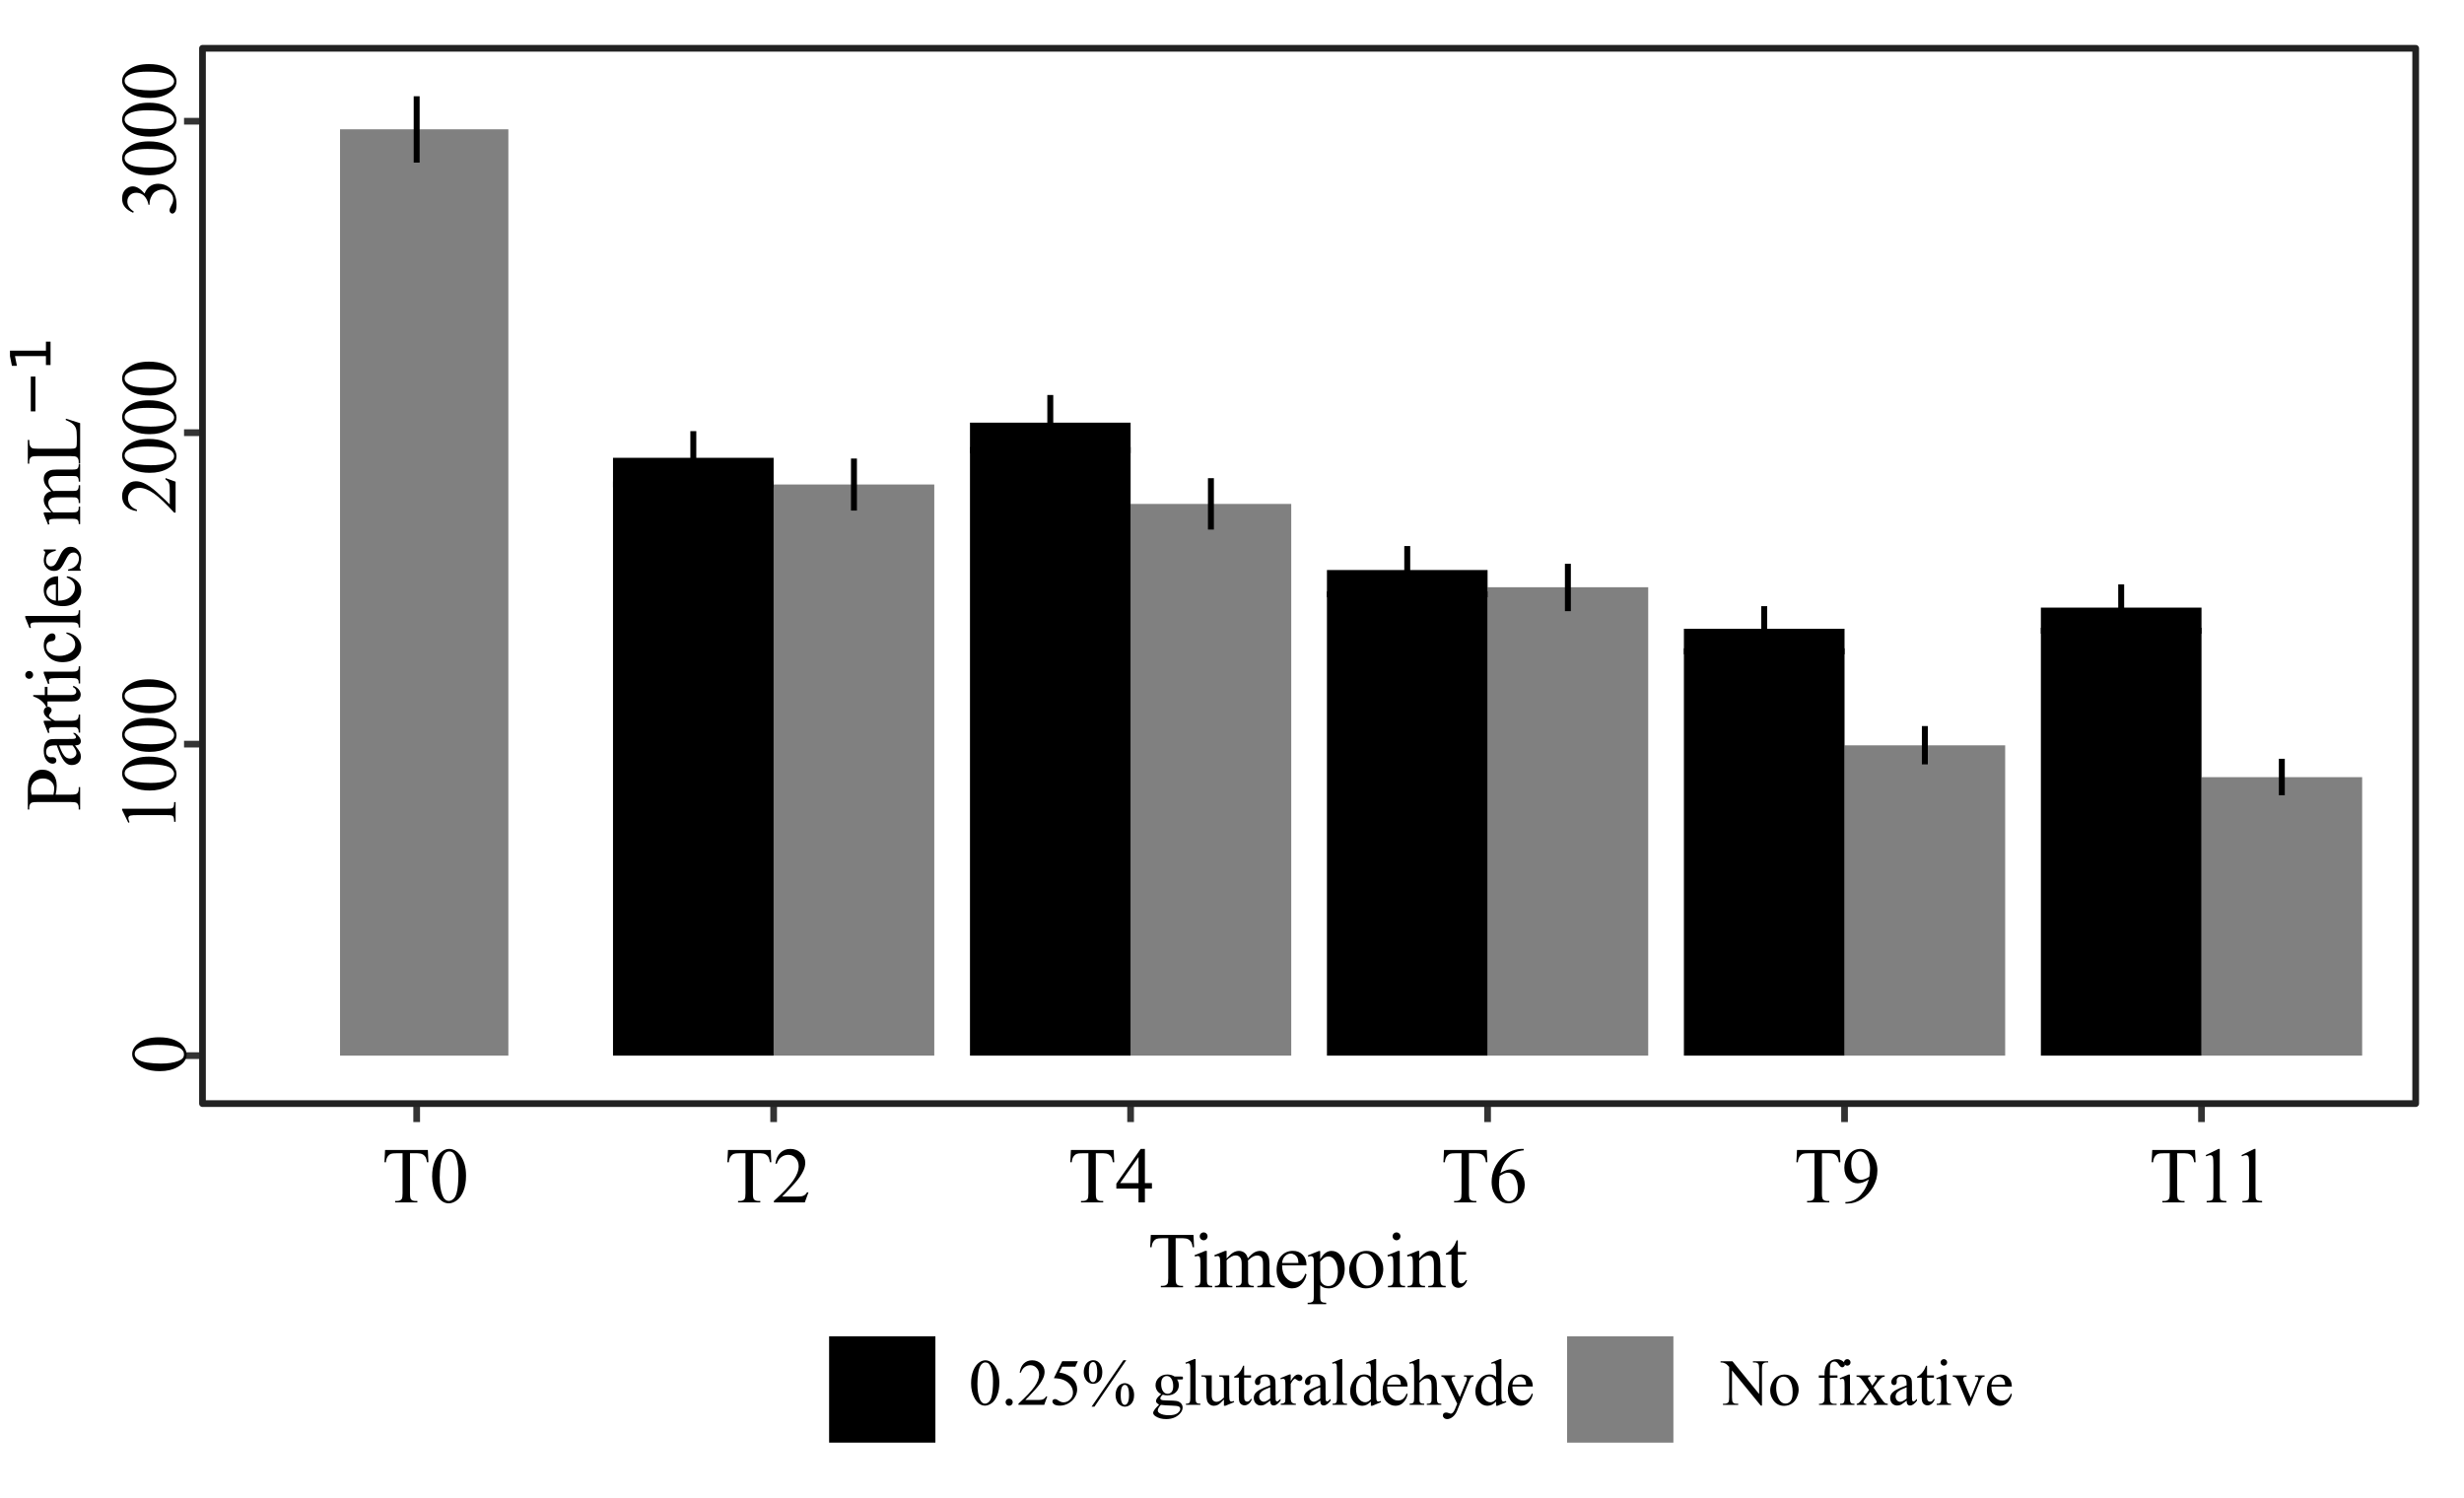 <?xml version="1.0" encoding="UTF-8" standalone="no"?>
<svg
   width="367.2pt"
   height="223.2pt"
   viewBox="0 0 367.2 223.2"
   version="1.1"
   id="svg145"
   sodipodi:docname="flowcam_test_fixative.svg"
   inkscape:export-filename="flowcam_test_fixative.png"
   inkscape:export-xdpi="300"
   inkscape:export-ydpi="300"
   inkscape:version="1.3 (0e150ed6c4, 2023-07-21)"
   xmlns:inkscape="http://www.inkscape.org/namespaces/inkscape"
   xmlns:sodipodi="http://sodipodi.sourceforge.net/DTD/sodipodi-0.dtd"
   xmlns:xlink="http://www.w3.org/1999/xlink"
   xmlns="http://www.w3.org/2000/svg"
   xmlns:svg="http://www.w3.org/2000/svg"
   xmlns:rdf="http://www.w3.org/1999/02/22-rdf-syntax-ns#"
   xmlns:cc="http://creativecommons.org/ns#"
   xmlns:dc="http://purl.org/dc/elements/1.1/">
  <sodipodi:namedview
     id="namedview145"
     pagecolor="#ffffff"
     bordercolor="#000000"
     borderopacity="0.25"
     inkscape:showpageshadow="2"
     inkscape:pageopacity="0.0"
     inkscape:pagecheckerboard="0"
     inkscape:deskcolor="#d1d1d1"
     inkscape:document-units="pt"
     inkscape:zoom="1.3172043"
     inkscape:cx="244.83673"
     inkscape:cy="148.8"
     inkscape:window-width="1920"
     inkscape:window-height="1008"
     inkscape:window-x="-8"
     inkscape:window-y="-8"
     inkscape:window-maximized="1"
     inkscape:current-layer="svg145" />
  <defs
     id="defs1">
    <style
       type="text/css"
       id="style1">*{stroke-linejoin: round; stroke-linecap: butt}</style>
    <defs
       id="defs114">
      <path
         id="TimesNewRomanPSMT-2e"
         d="M 800,606 Q 947,606 1047,504 1147,403 1147,259 1147,116 1045,14 944,-88 800,-88 656,-88 554,14 453,116 453,259 q 0,147 101,247 102,100 246,100 z"
         transform="scale(0.016)" />
      <path
         id="TimesNewRomanPSMT-35"
         d="M 2778,4238 2534,3706 H 1259 L 981,3138 q 828,-122 1313,-616 415,-425 415,-1000 0,-334 -136,-619 Q 2438,619 2231,419 2025,219 1772,97 1413,-75 1034,-75 653,-75 479,54 306,184 306,341 q 0,87 72,154 72,68 181,68 82,0 143,-25 61,-25 207,-129 235,-162 475,-162 366,0 642,276 277,277 277,674 0,384 -247,717 -247,333 -681,514 -341,141 -928,163 l 812,1647 z"
         transform="scale(0.016)" />
      <path
         id="TimesNewRomanPSMT-25"
         d="M 4350,4334 1263,-175 H 984 l 3088,4509 z m -3212,0 q 421,0 654,-350 233,-350 233,-803 0,-543 -263,-840 -262,-297 -631,-297 -247,0 -453,136 -206,136 -330,404 -123,269 -123,597 0,328 125,605 125,277 342,412 217,136 446,136 z m -10,-175 q -159,0 -283,-188 -123,-187 -123,-787 0,-434 69,-662 53,-172 165,-266 66,-56 163,-56 150,0 256,163 156,240 156,803 0,593 -153,834 -100,159 -250,159 z M 4206,2103 q 222,0 442,-141 221,-140 341,-409 120,-269 120,-590 0,-554 -266,-846 -265,-292 -627,-292 -228,0 -443,141 -214,140 -337,401 -123,261 -123,596 0,328 123,599 123,272 337,406 215,135 433,135 z m 3,-165 q -150,0 -259,-169 -141,-219 -141,-828 0,-560 144,-782 106,-159 256,-159 144,0 257,172 150,228 150,784 0,588 -150,822 -103,160 -257,160 z"
         transform="scale(0.016)" />
      <path
         id="TimesNewRomanPSMT-67"
         d="m 966,1044 q -263,128 -404,357 -140,230 -140,508 0,425 320,731 321,307 821,307 409,0 709,-200 h 606 q 135,0 156,-8 22,-8 32,-26 18,-29 18,-100 0,-82 -15,-113 -10,-16 -33,-25 -23,-9 -158,-9 h -372 q 175,-225 175,-575 0,-400 -306,-685 -306,-284 -822,-284 -212,0 -434,62 Q 981,866 932,777 884,688 884,625 q 0,-53 52,-103 52,-50 202,-72 87,-12 437,-22 644,-15 834,-44 291,-40 464,-215 174,-175 174,-432 0,-353 -331,-662 -488,-456 -1272,-456 -603,0 -1019,272 -234,156 -234,325 0,75 34,150 53,115 219,321 22,29 319,338 -163,97 -230,173 -67,77 -67,174 0,109 89,256 89,147 411,416 z m 543,1753 q -231,0 -387,-185 -156,-184 -156,-565 0,-494 212,-766 163,-206 413,-206 237,0 390,178 153,178 153,560 0,496 -215,778 -160,206 -410,206 z M 934,0 q -146,-159 -221,-296 -75,-138 -75,-254 0,-150 181,-263 312,-193 903,-193 562,0 829,199 268,198 268,423 0,162 -160,231 -162,69 -643,81 -703,19 -1082,72 z"
         transform="scale(0.016)" />
      <path
         id="TimesNewRomanPSMT-75"
         d="M 2709,2863 V 1128 q 0,-497 23,-608 24,-111 75,-155 52,-43 121,-43 97,0 219,53 L 3191,266 2334,-88 H 2194 V 519 Q 1825,119 1631,15 1438,-88 1222,-88 981,-88 804,51 628,191 559,409 491,628 491,1028 v 1278 q 0,203 -44,281 -44,79 -130,121 -86,42 -311,39 v 116 H 1009 V 947 q 0,-400 139,-525 140,-125 336,-125 135,0 305,84 170,85 405,322 v 1622 q 0,244 -89,330 -89,86 -371,92 v 116 z"
         transform="scale(0.016)" />
      <path
         id="TimesNewRomanPSMT-64"
         d="M 2222,322 Q 2013,103 1813,7 1613,-88 1381,-88 913,-88 563,304 213,697 213,1313 q 0,615 387,1126 388,511 997,511 378,0 625,-241 v 529 q 0,490 -24,602 -23,113 -73,153 -50,41 -125,41 -81,0 -216,-50 l -40,110 853,350 h 141 V 1134 q 0,-503 23,-614 23,-111 75,-155 52,-43 120,-43 85,0 225,53 l 35,-109 -850,-354 h -144 z m 0,219 v 1475 q -19,212 -113,387 -93,175 -248,264 -155,89 -302,89 -275,0 -490,-247 -285,-325 -285,-950 0,-631 275,-967 275,-336 613,-336 284,0 550,285 z"
         transform="scale(0.016)" />
      <path
         id="TimesNewRomanPSMT-68"
         d="M 1041,4444 V 2350 q 347,381 550,489 203,108 406,108 244,0 419,-135 175,-134 259,-421 59,-200 59,-732 V 647 q 0,-272 44,-372 31,-75 106,-119 75,-43 275,-43 V 0 H 1753 v 113 h 66 q 200,0 278,60 78,61 109,180 10,50 10,294 v 1012 q 0,469 -49,616 -48,147 -155,220 -106,74 -256,74 -153,0 -319,-82 -165,-81 -396,-328 V 647 q 0,-294 32,-366 33,-72 122,-120 89,-48 308,-48 V 0 H 84 v 113 q 191,0 300,59 63,31 100,118 38,88 38,357 v 2591 q 0,490 -24,602 -23,113 -72,153 -48,41 -129,41 -66,0 -213,-50 l -43,110 856,350 z"
         transform="scale(0.016)" />
      <path
         id="TimesNewRomanPSMT-79"
         d="m 38,2863 h 1334 v -116 h -66 q -140,0 -211,-61 -70,-61 -70,-152 0,-121 103,-337 l 697,-1444 641,1581 q 53,129 53,254 0,56 -22,84 -25,34 -78,54 -53,21 -188,21 v 116 h 932 v -116 q -116,-13 -179,-51 -62,-37 -137,-140 -28,-43 -106,-240 L 1575,-541 q -169,-415 -443,-627 -273,-213 -526,-213 -184,0 -303,106 -119,106 -119,244 0,131 86,211 86,79 236,79 103,0 282,-68 125,-47 156,-47 94,0 204,97 111,96 224,375 L 1575,113 547,2272 q -47,97 -150,241 -78,109 -128,146 -72,50 -231,88 z"
         transform="scale(0.016)" />
    </defs>
    <defs
       id="defs134">
      <path
         id="TimesNewRomanPSMT-4e"
         d="M -84,4238 H 1066 L 3656,1059 v 2444 q 0,391 -87,488 -116,131 -366,131 h -147 v 116 h 1475 v -116 h -150 q -268,0 -381,-163 -69,-100 -69,-456 V -69 H 3819 L 1025,3344 V 734 q 0,-390 84,-487 119,-131 366,-131 h 150 V 0 H 150 v 116 h 147 q 272,0 384,162 69,100 69,456 v 2947 q -184,216 -280,284 -95,69 -279,129 -91,28 -275,28 z"
         transform="scale(0.016)" />
      <path
         id="TimesNewRomanPSMT-66"
         d="M 1319,2638 V 756 q 0,-400 87,-506 116,-137 310,-137 h 259 V 0 H 266 v 113 h 128 q 125,0 228,62 103,63 142,169 39,106 39,412 V 2638 H 247 v 225 h 556 v 187 q 0,428 137,725 138,297 421,480 283,183 636,183 328,0 603,-213 181,-141 181,-316 0,-93 -81,-176 -81,-83 -175,-83 -72,0 -152,51 -79,52 -195,222 -115,171 -212,230 -97,60 -216,60 -144,0 -244,-77 -100,-77 -144,-238 -43,-160 -43,-829 v -206 h 737 v -225 z"
         transform="scale(0.016)" />
      <path
         id="TimesNewRomanPSMT-78"
         d="m 84,2863 h 1347 v -116 q -128,0 -180,-44 -51,-44 -51,-115 0,-75 109,-232 35,-50 104,-156 l 203,-325 234,325 q 225,309 225,391 0,65 -53,110 -53,46 -172,46 v 116 h 969 v -116 q -153,-9 -266,-84 -153,-107 -419,-463 L 1744,1678 2456,653 q 263,-378 375,-455 113,-76 291,-85 V 0 H 1772 v 113 q 141,0 219,62 59,44 59,116 0,72 -200,362 L 1431,1266 972,653 Q 759,369 759,316 q 0,-75 70,-136 71,-61 212,-67 V 0 H 106 v 113 q 113,15 197,78 119,90 400,462 l 600,797 -544,788 q -231,337 -358,423 -126,86 -317,86 z"
         transform="scale(0.016)" />
      <path
         id="TimesNewRomanPSMT-76"
         d="m 53,2863 h 1347 v -116 h -87 q -122,0 -186,-60 -64,-59 -64,-159 0,-109 65,-259 l 666,-1581 669,1640 q 71,175 71,266 0,44 -25,72 -34,47 -87,64 -53,17 -216,17 v 116 h 935 v -116 q -163,-13 -225,-66 -110,-93 -197,-312 L 1703,-88 H 1575 L 553,2328 q -69,169 -132,242 -62,74 -158,124 -54,28 -210,53 z"
         transform="scale(0.016)" />
    </defs>
    <defs
       id="defs90">
      <path
         id="TimesNewRomanPSMT-50"
         d="M 1313,1984 V 750 q 0,-400 87,-497 119,-137 359,-137 h 163 V 0 H 106 v 116 h 160 q 268,0 384,175 63,97 63,459 v 2738 q 0,400 -85,496 -122,138 -362,138 H 106 v 116 h 1553 q 569,0 897,-118 328,-117 553,-395 225,-278 225,-659 0,-519 -342,-844 -342,-325 -967,-325 -153,0 -331,22 -178,22 -381,65 z m 0,179 q 165,-32 293,-48 128,-15 219,-15 325,0 561,251 236,252 236,652 0,275 -113,511 -112,236 -319,353 -206,117 -468,117 -159,0 -409,-59 z"
         transform="scale(0.016)" />
      <path
         id="TimesNewRomanPSMT-61"
         d="M 1822,413 Q 1381,72 1269,19 1100,-59 909,-59 613,-59 420,144 228,347 228,678 q 0,210 94,363 128,212 445,399 317,188 1055,457 v 112 q 0,429 -136,588 -136,159 -395,159 -197,0 -313,-106 -119,-106 -119,-244 l 7,-181 q 0,-144 -74,-222 -73,-78 -192,-78 -116,0 -189,81 -73,82 -73,222 0,269 275,494 275,225 771,225 382,0 625,-128 185,-97 272,-303 57,-135 57,-550 V 994 q 0,-410 15,-502 16,-92 52,-123 36,-31 83,-31 50,0 87,21 66,41 253,229 V 413 q -350,-469 -669,-469 -153,0 -244,106 -90,106 -93,363 z m 0,203 V 1706 Q 1350,1519 1213,1441 966,1303 859,1153 753,1003 753,825 q 0,-225 134,-374 135,-148 310,-148 237,0 625,313 z"
         transform="scale(0.016)" />
      <path
         id="TimesNewRomanPSMT-72"
         d="m 1038,2947 v -644 q 359,644 737,644 172,0 284,-105 113,-104 113,-242 0,-122 -82,-207 -81,-84 -193,-84 -109,0 -245,108 -136,108 -202,108 -56,0 -122,-62 -140,-129 -290,-422 V 669 q 0,-238 59,-360 41,-84 144,-140 103,-56 297,-56 V 0 H 72 v 113 q 219,0 325,68 78,50 109,160 16,53 16,303 v 1109 q 0,500 -21,595 -20,96 -75,139 -54,44 -135,44 -97,0 -219,-47 l -31,113 865,350 z"
         transform="scale(0.016)" />
      <path
         id="TimesNewRomanPSMT-63"
         d="M 2631,1088 Q 2516,522 2178,217 1841,-88 1431,-88 944,-88 581,321 219,731 219,1428 q 0,675 401,1097 402,422 964,422 422,0 694,-224 272,-223 272,-464 0,-118 -77,-192 -76,-73 -214,-73 -184,0 -278,119 -53,65 -70,249 -17,185 -127,282 -109,94 -303,94 -312,0 -503,-232 -253,-306 -253,-809 0,-513 251,-905 252,-392 680,-392 307,0 550,209 172,144 335,522 z"
         transform="scale(0.016)" />
      <path
         id="TimesNewRomanPSMT-6c"
         d="M 1184,4444 V 647 q 0,-269 39,-357 40,-87 121,-132 81,-45 303,-45 V 0 H 244 v 113 q 197,0 268,40 72,41 113,134 41,94 41,360 v 2600 q 0,484 -22,595 -22,111 -71,151 -48,41 -123,41 -81,0 -206,-50 l -53,110 853,350 z"
         transform="scale(0.016)" />
      <path
         id="TimesNewRomanPSMT-73"
         d="m 2050,2947 v -975 h -103 q -119,459 -305,625 -186,166 -473,166 -219,0 -354,-116 -134,-116 -134,-256 0,-175 100,-300 97,-128 394,-272 l 456,-222 Q 2266,1288 2266,781 2266,391 1970,151 1675,-88 1309,-88 1047,-88 709,6 606,38 541,38 469,38 428,-44 H 325 V 978 H 428 Q 516,541 762,319 1009,97 1316,97 q 215,0 351,126 136,127 136,305 0,216 -152,363 -151,147 -604,372 -453,225 -594,406 -140,178 -140,450 0,353 242,590 242,238 626,238 169,0 410,-72 159,-47 212,-47 50,0 78,22 28,22 66,97 z"
         transform="scale(0.016)" />
      <path
         id="TimesNewRomanPSMT-20"
         transform="scale(0.016)"
         d="" />
      <path
         id="TimesNewRomanPSMT-4c"
         d="M 3669,1172 3772,1150 3409,0 H 128 v 116 h 160 q 268,0 384,175 66,100 66,462 v 2735 q 0,396 -88,496 -122,138 -362,138 H 128 v 116 h 1919 v -116 q -338,3 -474,-63 -135,-65 -185,-165 -50,-100 -50,-478 V 753 q 0,-259 50,-356 37,-66 115,-97 78,-31 488,-31 h 309 q 488,0 684,72 197,72 359,254 163,183 326,577 z"
         transform="scale(0.016)" />
      <path
         id="DejaVuSans-2212"
         d="M 678,2272 H 4684 V 1741 H 678 Z"
         transform="scale(0.016)" />
      <path
         id="DejaVuSans-31"
         d="M 794,531 H 1825 V 4091 L 703,3866 v 575 l 1116,225 h 631 V 531 H 3481 V 0 H 794 Z"
         transform="scale(0.016)" />
    </defs>
    <defs
       id="defs82">
      <path
         id="TimesNewRomanPSMT-69"
         d="m 928,4444 q 131,0 223,-93 93,-92 93,-223 0,-131 -93,-225 -92,-94 -223,-94 -131,0 -225,94 -94,94 -94,225 0,131 92,223 93,93 227,93 z M 1188,2947 V 647 q 0,-269 39,-358 39,-89 115,-133 77,-43 280,-43 V 0 H 231 v 113 q 210,0 281,40 72,41 114,134 43,94 43,360 v 1103 q 0,466 -28,603 -22,100 -69,139 -47,39 -128,39 -88,0 -213,-47 l -43,113 862,350 z"
         transform="scale(0.016)" />
      <path
         id="TimesNewRomanPSMT-6d"
         d="m 1050,2338 q 313,312 369,359 140,119 302,184 163,66 323,66 269,0 462,-157 194,-156 260,-452 322,375 543,492 222,117 457,117 228,0 404,-117 177,-117 280,-383 69,-181 69,-569 V 647 q 0,-269 40,-369 32,-69 116,-117 84,-48 275,-48 V 0 H 3538 v 113 h 59 q 184,0 287,71 72,50 104,160 12,53 12,303 v 1231 q 0,350 -84,494 -122,200 -391,200 -166,0 -333,-83 -167,-83 -404,-308 l -7,-34 7,-134 V 647 q 0,-294 32,-366 33,-72 123,-120 91,-48 310,-48 V 0 H 1806 v 113 q 238,0 327,56 89,56 123,169 16,53 16,309 v 1231 q 0,350 -103,503 -138,200 -385,200 -168,0 -334,-90 -259,-138 -400,-310 V 647 q 0,-281 39,-366 39,-84 115,-126 77,-42 312,-42 V 0 H 100 v 113 q 197,0 275,42 78,42 118,134 41,92 41,358 v 1094 q 0,472 -28,609 -22,103 -69,142 -46,39 -128,39 -87,0 -209,-47 l -47,113 863,350 h 134 z"
         transform="scale(0.016)" />
      <path
         id="TimesNewRomanPSMT-65"
         d="m 681,1784 q -3,-637 310,-1000 312,-362 734,-362 281,0 489,154 208,155 349,530 l 96,-62 Q 2594,616 2278,264 1963,-88 1488,-88 972,-88 605,314 238,716 238,1394 q 0,734 376,1145 377,411 945,411 482,0 791,-317 309,-317 309,-849 z m 0,182 h 1325 q -15,275 -65,387 -78,175 -233,275 -155,100 -324,100 -259,0 -464,-202 -204,-201 -239,-560 z"
         transform="scale(0.016)" />
      <path
         id="TimesNewRomanPSMT-70"
         d="m -6,2578 881,356 h 119 v -668 q 222,378 445,529 224,152 470,152 432,0 719,-338 353,-412 353,-1075 0,-740 -425,-1225 -350,-397 -881,-397 -231,0 -400,66 -125,47 -281,188 v -872 q 0,-294 36,-373 36,-80 125,-127 89,-47 323,-47 v -116 H -22 v 116 h 78 q 172,-3 294,65 59,35 92,112 33,76 33,388 v 2707 q 0,278 -25,353 -25,75 -80,112 -54,38 -148,38 -75,0 -191,-44 z M 994,2081 V 1013 q 0,-347 28,-457 44,-181 214,-319 170,-137 430,-137 312,0 506,244 253,319 253,897 0,656 -287,1009 -200,244 -475,244 -150,0 -297,-75 -113,-56 -372,-338 z"
         transform="scale(0.016)" />
      <path
         id="TimesNewRomanPSMT-6f"
         d="m 1600,2947 q 650,0 1044,-494 334,-422 334,-969 0,-384 -185,-778 Q 2609,313 2286,112 1963,-88 1566,-88 919,-88 538,428 216,863 216,1403 q 0,394 195,783 195,389 514,575 319,186 675,186 z m -97,-203 q -165,0 -333,-99 -167,-98 -270,-345 -103,-247 -103,-634 0,-625 248,-1079 249,-453 655,-453 303,0 500,250 197,250 197,860 0,762 -328,1200 -222,300 -566,300 z"
         transform="scale(0.016)" />
      <path
         id="TimesNewRomanPSMT-6e"
         d="m 1034,2341 q 504,606 960,606 234,0 403,-117 169,-117 269,-386 68,-188 68,-575 V 647 q 0,-272 44,-369 35,-78 111,-122 77,-43 283,-43 V 0 H 1756 v 113 h 60 q 200,0 279,60 80,61 111,180 13,47 13,294 v 1172 q 0,390 -102,567 -101,177 -342,177 -372,0 -741,-407 V 647 q 0,-291 35,-359 44,-91 120,-133 77,-42 311,-42 V 0 H 84 v 113 h 63 q 219,0 295,110 77,111 77,424 v 1062 q 0,516 -24,628 -23,113 -72,153 -48,41 -129,41 -88,0 -210,-47 l -46,113 862,350 h 134 z"
         transform="scale(0.016)" />
      <path
         id="TimesNewRomanPSMT-74"
         d="m 1031,3803 v -940 h 669 V 2644 H 1031 V 788 q 0,-279 80,-376 80,-96 205,-96 103,0 200,64 97,64 150,189 h 122 Q 1678,263 1478,108 1278,-47 1066,-47 922,-47 784,33 647,113 581,261 516,409 516,719 V 2644 H 63 v 103 q 171,69 351,233 180,164 320,389 72,119 200,434 z"
         transform="scale(0.016)" />
    </defs>
  </defs>
  <path
     d="M 30.176,164.477 H 360 V 7.2 H 30.176 Z"
     style="fill:none"
     id="path2" />
  <g
     id="line2d_1"
     style="fill:#000000">
    <path
       d="M 62.095,164.477"
       style="fill:#000000;stroke:#333333;stroke-width:1.5;stroke-linecap:square"
       id="path3" />
    <defs
       id="defs3">
      <path
         id="m58e4635800"
         d="M 0,0 V 2.75"
         style="stroke:#333333" />
    </defs>
    <g
       id="g3"
       style="fill:#000000">
      <use
         xlink:href="#m58e4635800"
         x="62.095"
         y="164.477"
         style="fill:#000000;stroke:#333333"
         id="use3" />
    </g>
  </g>
  <g
     id="text_1"
     style="fill:#000000"
     transform="matrix(1.44,0,0,1.44,-26.084,-72.482)">
    <!-- T0 -->
    <g
       style="fill:#000000"
       transform="matrix(0.08,0,0,-0.08,57.652,174.782)"
       id="g5">
      <defs
         id="defs4">
        <path
           id="TimesNewRomanPSMT-54"
           d="m 3703,4238 47,-994 h -119 q -34,262 -93,375 -97,181 -258,267 -161,86 -424,86 H 2259 V 734 q 0,-390 85,-487 119,-131 365,-131 h 147 V 0 H 1059 v 116 h 150 q 269,0 382,162 68,100 68,456 V 3972 H 1150 Q 853,3972 728,3928 566,3869 450,3700 334,3531 313,3244 H 194 l 50,994 z"
           transform="scale(0.016)" />
        <path
           id="TimesNewRomanPSMT-30"
           d="m 231,2094 q 0,725 219,1248 219,524 581,780 282,203 582,203 487,0 875,-497 484,-615 484,-1669 0,-737 -213,-1253 Q 2547,391 2217,158 1888,-75 1581,-75 975,-75 572,641 231,1244 231,2094 Z m 613,-78 q 0,-875 215,-1428 179,-466 532,-466 168,0 349,151 182,152 276,508 143,538 143,1516 0,725 -150,1209 -112,360 -290,510 -128,103 -310,103 -212,0 -378,-191 -225,-259 -306,-816 -81,-556 -81,-1096 z"
           transform="scale(0.016)" />
      </defs>
      <use
         xlink:href="#TimesNewRomanPSMT-54"
         id="use4"
         style="fill:#000000" />
      <use
         xlink:href="#TimesNewRomanPSMT-30"
         x="61.084"
         id="use5"
         style="fill:#000000" />
    </g>
  </g>
  <g
     id="line2d_2"
     style="fill:#000000">
    <path
       d="M 115.292,164.477"
       style="fill:#000000;stroke:#333333;stroke-width:1.5;stroke-linecap:square"
       id="path5" />
    <g
       id="g6"
       style="fill:#000000">
      <use
         xlink:href="#m58e4635800"
         x="115.292"
         y="164.477"
         style="fill:#000000;stroke:#333333"
         id="use6" />
    </g>
  </g>
  <g
     id="text_2"
     style="fill:#000000"
     transform="matrix(1.44,0,0,1.44,-51.584,-72.482)">
    <!-- T2 -->
    <g
       style="fill:#000000"
       transform="matrix(0.08,0,0,-0.08,110.849,174.782)"
       id="g8">
      <defs
         id="defs6">
        <path
           id="TimesNewRomanPSMT-32"
           d="M 2934,816 2638,0 H 138 v 116 q 1103,1006 1553,1643 450,638 450,1166 0,403 -247,662 -247,260 -591,260 -312,0 -561,-183 Q 494,3481 375,3128 H 259 q 79,578 402,887 323,310 808,310 515,0 860,-331 346,-331 346,-781 0,-322 -150,-644 Q 2294,2063 1775,1497 997,647 803,472 h 1106 q 338,0 474,25 136,25 245,101 110,77 191,218 z"
           transform="scale(0.016)" />
      </defs>
      <use
         xlink:href="#TimesNewRomanPSMT-54"
         id="use7"
         style="fill:#000000" />
      <use
         xlink:href="#TimesNewRomanPSMT-32"
         x="61.084"
         id="use8"
         style="fill:#000000" />
    </g>
  </g>
  <g
     id="line2d_3"
     style="fill:#000000">
    <path
       d="M 168.489,164.477"
       style="fill:#000000;stroke:#333333;stroke-width:1.5;stroke-linecap:square"
       id="path8" />
    <g
       id="g9"
       style="fill:#000000">
      <use
         xlink:href="#m58e4635800"
         x="168.489"
         y="164.477"
         style="fill:#000000;stroke:#333333"
         id="use9" />
    </g>
  </g>
  <g
     id="text_3"
     style="fill:#000000"
     transform="matrix(1.44,0,0,1.44,-77.084,-72.482)">
    <!-- T4 -->
    <g
       style="fill:#000000"
       transform="matrix(0.08,0,0,-0.08,164.046,174.782)"
       id="g11">
      <defs
         id="defs9">
        <path
           id="TimesNewRomanPSMT-34"
           d="M 2978,1563 V 1119 H 2409 V 0 H 1894 V 1119 H 100 v 400 l 1966,2806 h 343 V 1563 Z m -1084,0 V 3666 L 406,1563 Z"
           transform="scale(0.016)" />
      </defs>
      <use
         xlink:href="#TimesNewRomanPSMT-54"
         id="use10"
         style="fill:#000000" />
      <use
         xlink:href="#TimesNewRomanPSMT-34"
         x="61.084"
         id="use11"
         style="fill:#000000" />
    </g>
  </g>
  <g
     id="line2d_4"
     style="fill:#000000">
    <path
       d="M 221.687,164.477"
       style="fill:#000000;stroke:#333333;stroke-width:1.5;stroke-linecap:square"
       id="path11" />
    <g
       id="g12"
       style="fill:#000000">
      <use
         xlink:href="#m58e4635800"
         x="221.687"
         y="164.477"
         style="fill:#000000;stroke:#333333"
         id="use12" />
    </g>
  </g>
  <g
     id="text_4"
     style="fill:#000000"
     transform="matrix(1.44,0,0,1.44,-98.084,-72.482)">
    <!-- T6 -->
    <g
       style="fill:#000000"
       transform="matrix(0.08,0,0,-0.08,217.244,174.782)"
       id="g14">
      <defs
         id="defs12">
        <path
           id="TimesNewRomanPSMT-36"
           d="m 2869,4325 v -116 q -413,-40 -674,-164 -261,-123 -516,-376 -254,-253 -421,-564 -167,-311 -280,-739 450,309 903,309 435,0 753,-350 319,-350 319,-900 0,-531 -322,-969 -387,-531 -1025,-531 -434,0 -737,288 -594,559 -594,1450 0,568 228,1080 228,513 651,910 424,397 811,534 388,138 723,138 z M 925,2138 q -56,-422 -56,-682 0,-300 111,-652 111,-351 329,-557 160,-147 388,-147 272,0 486,256 214,257 214,732 0,534 -213,924 -212,391 -603,391 -118,0 -254,-50 -136,-50 -402,-215 z"
           transform="scale(0.016)" />
      </defs>
      <use
         xlink:href="#TimesNewRomanPSMT-54"
         id="use13"
         style="fill:#000000" />
      <use
         xlink:href="#TimesNewRomanPSMT-36"
         x="61.084"
         id="use14"
         style="fill:#000000" />
    </g>
  </g>
  <g
     id="line2d_5"
     style="fill:#000000">
    <path
       d="M 274.884,164.477"
       style="fill:#000000;stroke:#333333;stroke-width:1.5;stroke-linecap:square"
       id="path14" />
    <g
       id="g15"
       style="fill:#000000">
      <use
         xlink:href="#m58e4635800"
         x="274.884"
         y="164.477"
         style="fill:#000000;stroke:#333333"
         id="use15" />
    </g>
  </g>
  <g
     id="text_5"
     style="fill:#000000"
     transform="matrix(1.44,0,0,1.44,-122.084,-72.482)">
    <!-- T9 -->
    <g
       style="fill:#000000"
       transform="matrix(0.08,0,0,-0.08,270.441,174.782)"
       id="g17">
      <defs
         id="defs15">
        <path
           id="TimesNewRomanPSMT-39"
           d="M 338,-88 V 28 q 406,6 756,189 350,183 676,639 327,457 455,1003 -491,-315 -887,-315 -447,0 -766,345 -319,345 -319,917 0,557 319,991 384,528 1003,528 522,0 894,-431 456,-535 456,-1319 0,-706 -347,-1317 Q 2231,647 1613,244 1109,-88 516,-88 Z m 1937,2179 q 56,406 56,650 0,303 -103,654 -103,352 -292,539 -189,188 -430,188 -278,0 -488,-250 -209,-250 -209,-744 0,-659 279,-1031 203,-269 500,-269 143,0 340,69 197,69 347,194 z"
           transform="scale(0.016)" />
      </defs>
      <use
         xlink:href="#TimesNewRomanPSMT-54"
         id="use16"
         style="fill:#000000" />
      <use
         xlink:href="#TimesNewRomanPSMT-39"
         x="61.084"
         id="use17"
         style="fill:#000000" />
    </g>
  </g>
  <g
     id="line2d_6"
     style="fill:#000000">
    <path
       d="M 328.082,164.477"
       style="fill:#000000;stroke:#333333;stroke-width:1.5;stroke-linecap:square"
       id="path17" />
    <g
       id="g18"
       style="fill:#000000">
      <use
         xlink:href="#m58e4635800"
         x="328.082"
         y="164.477"
         style="fill:#000000;stroke:#333333"
         id="use18" />
    </g>
  </g>
  <g
     id="text_6"
     style="fill:#000000"
     transform="matrix(1.44,0,0,1.44,-143.084,-72.482)">
    <!-- T11 -->
    <g
       style="fill:#000000"
       transform="matrix(0.08,0,0,-0.08,321.788,174.782)"
       id="g21">
      <defs
         id="defs18">
        <path
           id="TimesNewRomanPSMT-31"
           d="m 750,3822 1031,503 h 103 V 747 q 0,-356 30,-444 30,-87 123,-134 94,-47 382,-53 V 0 H 825 v 116 q 300,6 387,51 88,46 122,122 35,77 35,458 v 2287 q 0,463 -31,594 -22,100 -80,147 -58,47 -139,47 -116,0 -322,-97 z"
           transform="scale(0.016)" />
      </defs>
      <use
         xlink:href="#TimesNewRomanPSMT-54"
         id="use19"
         style="fill:#000000" />
      <use
         xlink:href="#TimesNewRomanPSMT-31"
         x="61.084"
         id="use20"
         style="fill:#000000" />
      <use
         xlink:href="#TimesNewRomanPSMT-31"
         x="107.334"
         id="use21"
         style="fill:#000000" />
    </g>
  </g>
  <g
     id="line2d_7"
     style="fill:#000000">
    <path
       d="M 30.176,157.329"
       style="fill:#000000;stroke:#333333;stroke-width:1.5;stroke-linecap:square"
       id="path21" />
    <defs
       id="defs21">
      <path
         id="m5794faae0f"
         d="M 0,0 H -2.75"
         style="stroke:#333333" />
    </defs>
    <g
       id="g22"
       style="fill:#000000">
      <use
         xlink:href="#m5794faae0f"
         x="30.176"
         y="157.329"
         style="fill:#000000;stroke:#333333"
         id="use22" />
    </g>
  </g>
  <g
     id="text_7"
     style="fill:#000000"
     transform="matrix(1.44,0,0,1.44,-6.481,-68.243)">
    <!-- 0 -->
    <g
       style="fill:#000000"
       transform="matrix(0,-0.08,-0.08,0,23.715,158.551)"
       id="g23">
      <use
         xlink:href="#TimesNewRomanPSMT-30"
         id="use23"
         style="fill:#000000" />
    </g>
  </g>
  <g
     id="line2d_8"
     style="fill:#000000">
    <path
       d="M 30.176,110.907"
       style="fill:#000000;stroke:#333333;stroke-width:1.5;stroke-linecap:square"
       id="path23" />
    <g
       id="g24"
       style="fill:#000000">
      <use
         xlink:href="#m5794faae0f"
         x="30.176"
         y="110.907"
         style="fill:#000000;stroke:#333333"
         id="use24" />
    </g>
  </g>
  <g
     id="text_8"
     style="fill:#000000"
     transform="matrix(1.44,0,0,1.44,-7.981,-54.743)">
    <!-- 1000 -->
    <g
       style="fill:#000000"
       transform="matrix(0,-0.08,-0.08,0,23.715,124.129)"
       id="g28">
      <use
         xlink:href="#TimesNewRomanPSMT-31"
         id="use25"
         style="fill:#000000" />
      <use
         xlink:href="#TimesNewRomanPSMT-30"
         x="50"
         id="use26"
         style="fill:#000000" />
      <use
         xlink:href="#TimesNewRomanPSMT-30"
         x="100"
         id="use27"
         style="fill:#000000" />
      <use
         xlink:href="#TimesNewRomanPSMT-30"
         x="150"
         id="use28"
         style="fill:#000000" />
    </g>
  </g>
  <g
     id="line2d_9"
     style="fill:#000000">
    <path
       d="M 30.176,64.485"
       style="fill:#000000;stroke:#333333;stroke-width:1.5;stroke-linecap:square"
       id="path28" />
    <g
       id="g29"
       style="fill:#000000">
      <use
         xlink:href="#m5794faae0f"
         x="30.176"
         y="64.485"
         style="fill:#000000;stroke:#333333"
         id="use29" />
    </g>
  </g>
  <g
     id="text_9"
     style="fill:#000000"
     transform="matrix(1.44,0,0,1.44,-7.981,-35.243)">
    <!-- 2000 -->
    <g
       style="fill:#000000"
       transform="matrix(0,-0.08,-0.08,0,23.715,77.707)"
       id="g33">
      <use
         xlink:href="#TimesNewRomanPSMT-32"
         id="use30"
         style="fill:#000000" />
      <use
         xlink:href="#TimesNewRomanPSMT-30"
         x="50"
         id="use31"
         style="fill:#000000" />
      <use
         xlink:href="#TimesNewRomanPSMT-30"
         x="100"
         id="use32"
         style="fill:#000000" />
      <use
         xlink:href="#TimesNewRomanPSMT-30"
         x="150"
         id="use33"
         style="fill:#000000" />
    </g>
  </g>
  <g
     id="line2d_10"
     style="fill:#000000">
    <path
       d="M 30.176,18.063"
       style="fill:#000000;stroke:#333333;stroke-width:1.5;stroke-linecap:square"
       id="path33" />
    <g
       id="g34"
       style="fill:#000000">
      <use
         xlink:href="#m5794faae0f"
         x="30.176"
         y="18.063"
         style="fill:#000000;stroke:#333333"
         id="use34" />
    </g>
  </g>
  <g
     id="text_10"
     style="fill:#000000"
     transform="matrix(1.44,0,0,1.44,-7.981,-12.743)">
    <!-- 3000 -->
    <g
       style="fill:#000000"
       transform="matrix(0,-0.08,-0.08,0,23.715,31.285)"
       id="g38">
      <defs
         id="defs34">
        <path
           id="TimesNewRomanPSMT-33"
           d="m 325,3431 q 181,428 457,661 277,233 690,233 509,0 781,-331 206,-247 206,-528 0,-463 -581,-957 391,-153 591,-437 200,-284 200,-669 0,-550 -350,-953 Q 1863,-75 997,-75 569,-75 414,31 259,138 259,259 q 0,91 73,160 74,69 177,69 79,0 160,-25 53,-16 240,-115 188,-98 260,-117 115,-34 247,-34 318,0 554,247 236,247 236,584 0,247 -109,481 -81,175 -178,266 -135,125 -369,226 -234,102 -478,102 H 972 v 94 q 247,31 495,178 249,147 361,353 113,206 113,453 0,322 -202,520 -201,199 -501,199 -485,0 -810,-519 z"
           transform="scale(0.016)" />
      </defs>
      <use
         xlink:href="#TimesNewRomanPSMT-33"
         id="use35"
         style="fill:#000000" />
      <use
         xlink:href="#TimesNewRomanPSMT-30"
         x="50"
         id="use36"
         style="fill:#000000" />
      <use
         xlink:href="#TimesNewRomanPSMT-30"
         x="100"
         id="use37"
         style="fill:#000000" />
      <use
         xlink:href="#TimesNewRomanPSMT-30"
         x="150"
         id="use38"
         style="fill:#000000" />
    </g>
  </g>
  <g
     id="ytick_5" />
  <g
     id="ytick_6" />
  <g
     id="ytick_7" />
  <path
     d="M 38.156,157.329 V 19.271 H 86.033 V 157.329 Z"
     clip-path="url(#padc79d8484)"
     style="fill:#808080"
     id="path38"
     transform="matrix(0.524,0,0,1,30.677,0)" />
  <path
     d="M 115.292,157.329 V 72.202 h 23.939 v 85.126 z"
     clip-path="url(#padc79d8484)"
     style="fill:#808080"
     id="path39" />
  <path
     d="M 91.353,157.329 V 68.227 h 23.939 v 89.101 z"
     clip-path="url(#padc79d8484)"
     id="path40" />
  <path
     d="M 168.489,157.329 V 75.103 h 23.939 v 82.226 z"
     clip-path="url(#padc79d8484)"
     style="fill:#808080"
     id="path41" />
  <path
     d="M 144.551,157.329 V 62.989 h 23.939 v 94.339 z"
     clip-path="url(#padc79d8484)"
     id="path42" />
  <path
     d="M 221.687,157.329 V 87.525 h 23.939 v 69.803 z"
     clip-path="url(#padc79d8484)"
     style="fill:#808080"
     id="path43" />
  <path
     d="M 197.748,157.329 V 84.96 h 23.939 v 72.368 z"
     clip-path="url(#padc79d8484)"
     id="path44" />
  <path
     d="m 274.884,157.329 v -46.246 h 23.939 v 46.246 z"
     clip-path="url(#padc79d8484)"
     style="fill:#808080"
     id="path45" />
  <path
     d="M 250.945,157.329 V 93.705 h 23.939 v 63.623 z"
     clip-path="url(#padc79d8484)"
     id="path46" />
  <path
     d="m 328.082,157.329 v -41.504 h 23.939 v 41.504 z"
     clip-path="url(#padc79d8484)"
     style="fill:#808080"
     id="path47" />
  <path
     d="M 304.143,157.329 V 90.558 h 23.939 v 66.771 z"
     clip-path="url(#padc79d8484)"
     id="path48" />
  <path
     d="M 91.353,72.191 H 115.292"
     clip-path="url(#padc79d8484)"
     style="fill:none;stroke:#000000;stroke-width:0.886"
     id="path49" />
  <path
     d="m 144.551,67.084 h 23.939"
     clip-path="url(#padc79d8484)"
     style="fill:none;stroke:#000000;stroke-width:0.886"
     id="path50" />
  <path
     d="m 197.748,88.578 h 23.939"
     clip-path="url(#padc79d8484)"
     style="fill:none;stroke:#000000;stroke-width:0.886"
     id="path51" />
  <path
     d="m 250.945,97.073 h 23.939"
     clip-path="url(#padc79d8484)"
     style="fill:none;stroke:#000000;stroke-width:0.886"
     id="path52" />
  <path
     d="m 304.143,94.009 h 23.939"
     clip-path="url(#padc79d8484)"
     style="fill:none;stroke:#000000;stroke-width:0.886"
     id="path53" />
  <path
     d="m 103.323,64.253 v 7.938"
     clip-path="url(#padc79d8484)"
     style="fill:none;stroke:#000000;stroke-width:0.886"
     id="path59" />
  <path
     d="M 156.52,58.868 V 67.084"
     clip-path="url(#padc79d8484)"
     style="fill:none;stroke:#000000;stroke-width:0.886"
     id="path60" />
  <path
     d="m 209.717,81.382 v 7.195"
     clip-path="url(#padc79d8484)"
     style="fill:none;stroke:#000000;stroke-width:0.886"
     id="path61" />
  <path
     d="m 262.915,90.342 v 6.731"
     clip-path="url(#padc79d8484)"
     style="fill:none;stroke:#000000;stroke-width:0.886"
     id="path62" />
  <path
     d="M 316.112,87.092 V 94.009"
     clip-path="url(#padc79d8484)"
     style="fill:none;stroke:#000000;stroke-width:0.886"
     id="path63" />
  <path
     d="m 62.095,14.349 v 9.888"
     clip-path="url(#padc79d8484)"
     style="fill:none;stroke:#000000;stroke-width:0.886"
     id="path76" />
  <path
     d="m 127.261,68.338 v 7.752"
     clip-path="url(#padc79d8484)"
     style="fill:none;stroke:#000000;stroke-width:0.886"
     id="path77" />
  <path
     d="m 180.459,71.262 v 7.66"
     clip-path="url(#padc79d8484)"
     style="fill:none;stroke:#000000;stroke-width:0.886"
     id="path78" />
  <path
     d="m 233.656,84.028 v 7.056"
     clip-path="url(#padc79d8484)"
     style="fill:none;stroke:#000000;stroke-width:0.886"
     id="path79" />
  <path
     d="m 286.854,108.214 v 5.71"
     clip-path="url(#padc79d8484)"
     style="fill:none;stroke:#000000;stroke-width:0.886"
     id="path80" />
  <path
     d="m 340.051,113.088 v 5.431"
     clip-path="url(#padc79d8484)"
     style="fill:none;stroke:#000000;stroke-width:0.886"
     id="path81" />
  <path
     d="M 30.176,164.477 H 360 V 7.2 H 30.176 Z"
     style="fill:none;stroke:#222222;stroke-linejoin:miter"
     id="path82" />
  <use
     xlink:href="#TimesNewRomanPSMT-54"
     id="use82"
     transform="matrix(0.115,0,0,-0.115,171.048,191.852)"
     style="fill:#000000" />
  <use
     xlink:href="#TimesNewRomanPSMT-69"
     x="57.584"
     id="use83"
     transform="matrix(0.115,0,0,-0.115,171.048,191.852)"
     style="fill:#000000" />
  <use
     xlink:href="#TimesNewRomanPSMT-6d"
     x="85.367"
     id="use84"
     transform="matrix(0.115,0,0,-0.115,171.048,191.852)"
     style="fill:#000000" />
  <use
     xlink:href="#TimesNewRomanPSMT-65"
     x="163.15"
     id="use85"
     transform="matrix(0.115,0,0,-0.115,171.048,191.852)"
     style="fill:#000000" />
  <use
     xlink:href="#TimesNewRomanPSMT-70"
     x="207.535"
     id="use86"
     transform="matrix(0.115,0,0,-0.115,171.048,191.852)"
     style="fill:#000000" />
  <use
     xlink:href="#TimesNewRomanPSMT-6f"
     x="257.535"
     id="use87"
     transform="matrix(0.115,0,0,-0.115,171.048,191.852)"
     style="fill:#000000" />
  <use
     xlink:href="#TimesNewRomanPSMT-69"
     x="307.535"
     id="use88"
     transform="matrix(0.115,0,0,-0.115,171.048,191.852)"
     style="fill:#000000" />
  <use
     xlink:href="#TimesNewRomanPSMT-6e"
     x="335.318"
     id="use89"
     transform="matrix(0.115,0,0,-0.115,171.048,191.852)"
     style="fill:#000000" />
  <use
     xlink:href="#TimesNewRomanPSMT-74"
     x="385.318"
     id="use90"
     transform="matrix(0.115,0,0,-0.115,171.048,191.852)"
     style="fill:#000000" />
  <use
     xlink:href="#TimesNewRomanPSMT-50"
     transform="matrix(0,-0.115,-0.115,0,11.943,120.846)"
     id="use91"
     style="fill:#000000" />
  <use
     xlink:href="#TimesNewRomanPSMT-61"
     transform="matrix(0,-0.115,-0.115,0,11.943,114.439)"
     id="use92"
     style="fill:#000000" />
  <use
     xlink:href="#TimesNewRomanPSMT-72"
     transform="matrix(0,-0.115,-0.115,0,11.943,109.326)"
     id="use93"
     style="fill:#000000" />
  <use
     xlink:href="#TimesNewRomanPSMT-74"
     transform="matrix(0,-0.115,-0.115,0,11.943,105.49)"
     id="use94"
     style="fill:#000000" />
  <use
     xlink:href="#TimesNewRomanPSMT-69"
     transform="matrix(0,-0.115,-0.115,0,11.943,102.289)"
     id="use95"
     style="fill:#000000" />
  <use
     xlink:href="#TimesNewRomanPSMT-63"
     transform="matrix(0,-0.115,-0.115,0,11.943,99.089)"
     id="use96"
     style="fill:#000000" />
  <use
     xlink:href="#TimesNewRomanPSMT-6c"
     transform="matrix(0,-0.115,-0.115,0,11.943,93.976)"
     id="use97"
     style="fill:#000000" />
  <use
     xlink:href="#TimesNewRomanPSMT-65"
     transform="matrix(0,-0.115,-0.115,0,11.943,90.775)"
     id="use98"
     style="fill:#000000" />
  <use
     xlink:href="#TimesNewRomanPSMT-73"
     transform="matrix(0,-0.115,-0.115,0,11.943,85.662)"
     id="use99"
     style="fill:#000000" />
  <use
     xlink:href="#TimesNewRomanPSMT-20"
     transform="matrix(0,-0.08,-0.08,0,12.794,82.932)"
     id="use100" />
  <use
     xlink:href="#TimesNewRomanPSMT-6d"
     transform="matrix(0,-0.115,-0.115,0,11.943,78.299)"
     id="use101"
     style="fill:#000000" />
  <use
     xlink:href="#TimesNewRomanPSMT-4c"
     transform="matrix(0,-0.115,-0.115,0,11.943,69.338)"
     id="use102"
     style="fill:#000000" />
  <use
     xlink:href="#DejaVuSans-2212"
     transform="matrix(0,-0.081,-0.081,0,7.533,62.191)"
     id="use103"
     style="fill:#000000" />
  <use
     xlink:href="#DejaVuSans-31"
     transform="matrix(0,-0.081,-0.081,0,7.533,55.434)"
     id="use104"
     style="fill:#000000" />
  <path
     d="M 102.147,216 H 288.029 V 198.16 H 102.147 Z"
     style="fill:none"
     id="path104" />
  <path
     d="m 140.058,215 h 15.84 v -15.84 h -15.84 z"
     clip-path="url(#p48c3ad029f)"
     id="path114"
     transform="translate(-16.5)" />
  <use
     xlink:href="#TimesNewRomanPSMT-30"
     id="use114"
     transform="matrix(0.096,0,0,-0.096,144.363,209.377)" />
  <use
     xlink:href="#TimesNewRomanPSMT-2e"
     x="50"
     id="use115"
     transform="matrix(0.096,0,0,-0.096,144.363,209.377)" />
  <use
     xlink:href="#TimesNewRomanPSMT-32"
     x="75"
     id="use116"
     transform="matrix(0.096,0,0,-0.096,144.363,209.377)" />
  <use
     xlink:href="#TimesNewRomanPSMT-35"
     x="125"
     id="use117"
     transform="matrix(0.096,0,0,-0.096,144.363,209.377)" />
  <use
     xlink:href="#TimesNewRomanPSMT-25"
     x="175"
     id="use118"
     transform="matrix(0.096,0,0,-0.096,144.363,209.377)" />
  <use
     xlink:href="#TimesNewRomanPSMT-20"
     x="258.301"
     id="use119"
     transform="matrix(0.08,0,0,-0.08,157.338,208.994)" />
  <use
     xlink:href="#TimesNewRomanPSMT-67"
     x="283.301"
     id="use120"
     transform="matrix(0.096,0,0,-0.096,144.363,209.377)" />
  <use
     xlink:href="#TimesNewRomanPSMT-6c"
     x="333.301"
     id="use121"
     transform="matrix(0.096,0,0,-0.096,144.363,209.377)" />
  <use
     xlink:href="#TimesNewRomanPSMT-75"
     x="361.084"
     id="use122"
     transform="matrix(0.096,0,0,-0.096,144.363,209.377)" />
  <use
     xlink:href="#TimesNewRomanPSMT-74"
     x="411.084"
     id="use123"
     transform="matrix(0.096,0,0,-0.096,144.363,209.377)" />
  <use
     xlink:href="#TimesNewRomanPSMT-61"
     x="438.867"
     id="use124"
     transform="matrix(0.096,0,0,-0.096,144.363,209.377)" />
  <use
     xlink:href="#TimesNewRomanPSMT-72"
     x="483.252"
     id="use125"
     transform="matrix(0.096,0,0,-0.096,144.363,209.377)" />
  <use
     xlink:href="#TimesNewRomanPSMT-61"
     x="516.553"
     id="use126"
     transform="matrix(0.096,0,0,-0.096,144.363,209.377)" />
  <use
     xlink:href="#TimesNewRomanPSMT-6c"
     x="560.938"
     id="use127"
     transform="matrix(0.096,0,0,-0.096,144.363,209.377)" />
  <use
     xlink:href="#TimesNewRomanPSMT-64"
     x="588.721"
     id="use128"
     transform="matrix(0.096,0,0,-0.096,144.363,209.377)" />
  <use
     xlink:href="#TimesNewRomanPSMT-65"
     x="638.721"
     id="use129"
     transform="matrix(0.096,0,0,-0.096,144.363,209.377)" />
  <use
     xlink:href="#TimesNewRomanPSMT-68"
     x="683.105"
     id="use130"
     transform="matrix(0.096,0,0,-0.096,144.363,209.377)" />
  <use
     xlink:href="#TimesNewRomanPSMT-79"
     x="733.105"
     id="use131"
     transform="matrix(0.096,0,0,-0.096,144.363,209.377)" />
  <use
     xlink:href="#TimesNewRomanPSMT-64"
     x="783.105"
     id="use132"
     transform="matrix(0.096,0,0,-0.096,144.363,209.377)" />
  <use
     xlink:href="#TimesNewRomanPSMT-65"
     x="833.105"
     id="use133"
     transform="matrix(0.096,0,0,-0.096,144.363,209.377)" />
  <path
     d="m 233.538,215 h 15.84 v -15.84 h -15.84 z"
     clip-path="url(#p93180d63fb)"
     style="fill:#f2f2f2"
     id="path133" />
  <path
     d="m 233.538,215 h 15.84 v -15.84 h -15.84 z"
     clip-path="url(#p93180d63fb)"
     style="fill:#808080"
     id="path134" />
  <use
     xlink:href="#TimesNewRomanPSMT-4e"
     id="use134"
     transform="matrix(0.096,0,0,-0.096,256.539,209.386)" />
  <use
     xlink:href="#TimesNewRomanPSMT-6f"
     x="72.217"
     id="use135"
     transform="matrix(0.096,0,0,-0.096,256.539,209.386)" />
  <use
     xlink:href="#TimesNewRomanPSMT-20"
     x="122.217"
     id="use136"
     transform="matrix(0.08,0,0,-0.08,250.818,209.002)" />
  <use
     xlink:href="#TimesNewRomanPSMT-66"
     x="147.217"
     id="use137"
     transform="matrix(0.096,0,0,-0.096,256.539,209.386)" />
  <use
     xlink:href="#TimesNewRomanPSMT-69"
     x="180.518"
     id="use138"
     transform="matrix(0.096,0,0,-0.096,256.539,209.386)" />
  <use
     xlink:href="#TimesNewRomanPSMT-78"
     x="208.301"
     id="use139"
     transform="matrix(0.096,0,0,-0.096,256.539,209.386)" />
  <use
     xlink:href="#TimesNewRomanPSMT-61"
     x="258.301"
     id="use140"
     transform="matrix(0.096,0,0,-0.096,256.539,209.386)" />
  <use
     xlink:href="#TimesNewRomanPSMT-74"
     x="302.686"
     id="use141"
     transform="matrix(0.096,0,0,-0.096,256.539,209.386)" />
  <use
     xlink:href="#TimesNewRomanPSMT-69"
     x="330.469"
     id="use142"
     transform="matrix(0.096,0,0,-0.096,256.539,209.386)" />
  <use
     xlink:href="#TimesNewRomanPSMT-76"
     x="358.252"
     id="use143"
     transform="matrix(0.096,0,0,-0.096,256.539,209.386)" />
  <use
     xlink:href="#TimesNewRomanPSMT-65"
     x="408.252"
     id="use144"
     transform="matrix(0.096,0,0,-0.096,256.539,209.386)" />
  <defs
     id="defs145">
    <clipPath
       id="padc79d8484">
      <rect
         x="30.176"
         y="7.2"
         width="329.824"
         height="157.278"
         id="rect144" />
    </clipPath>
    <clipPath
       id="p48c3ad029f">
      <path
         d="M 140.058 215  L 140.058 199.16  L 155.898 199.16  L 155.898 215  "
         id="path144" />
    </clipPath>
    <clipPath
       id="p93180d63fb">
      <path
         d="M 233.538 215  L 233.538 199.16  L 249.378 199.16  L 249.378 215  "
         id="path145" />
    </clipPath>
  </defs>
</svg>

